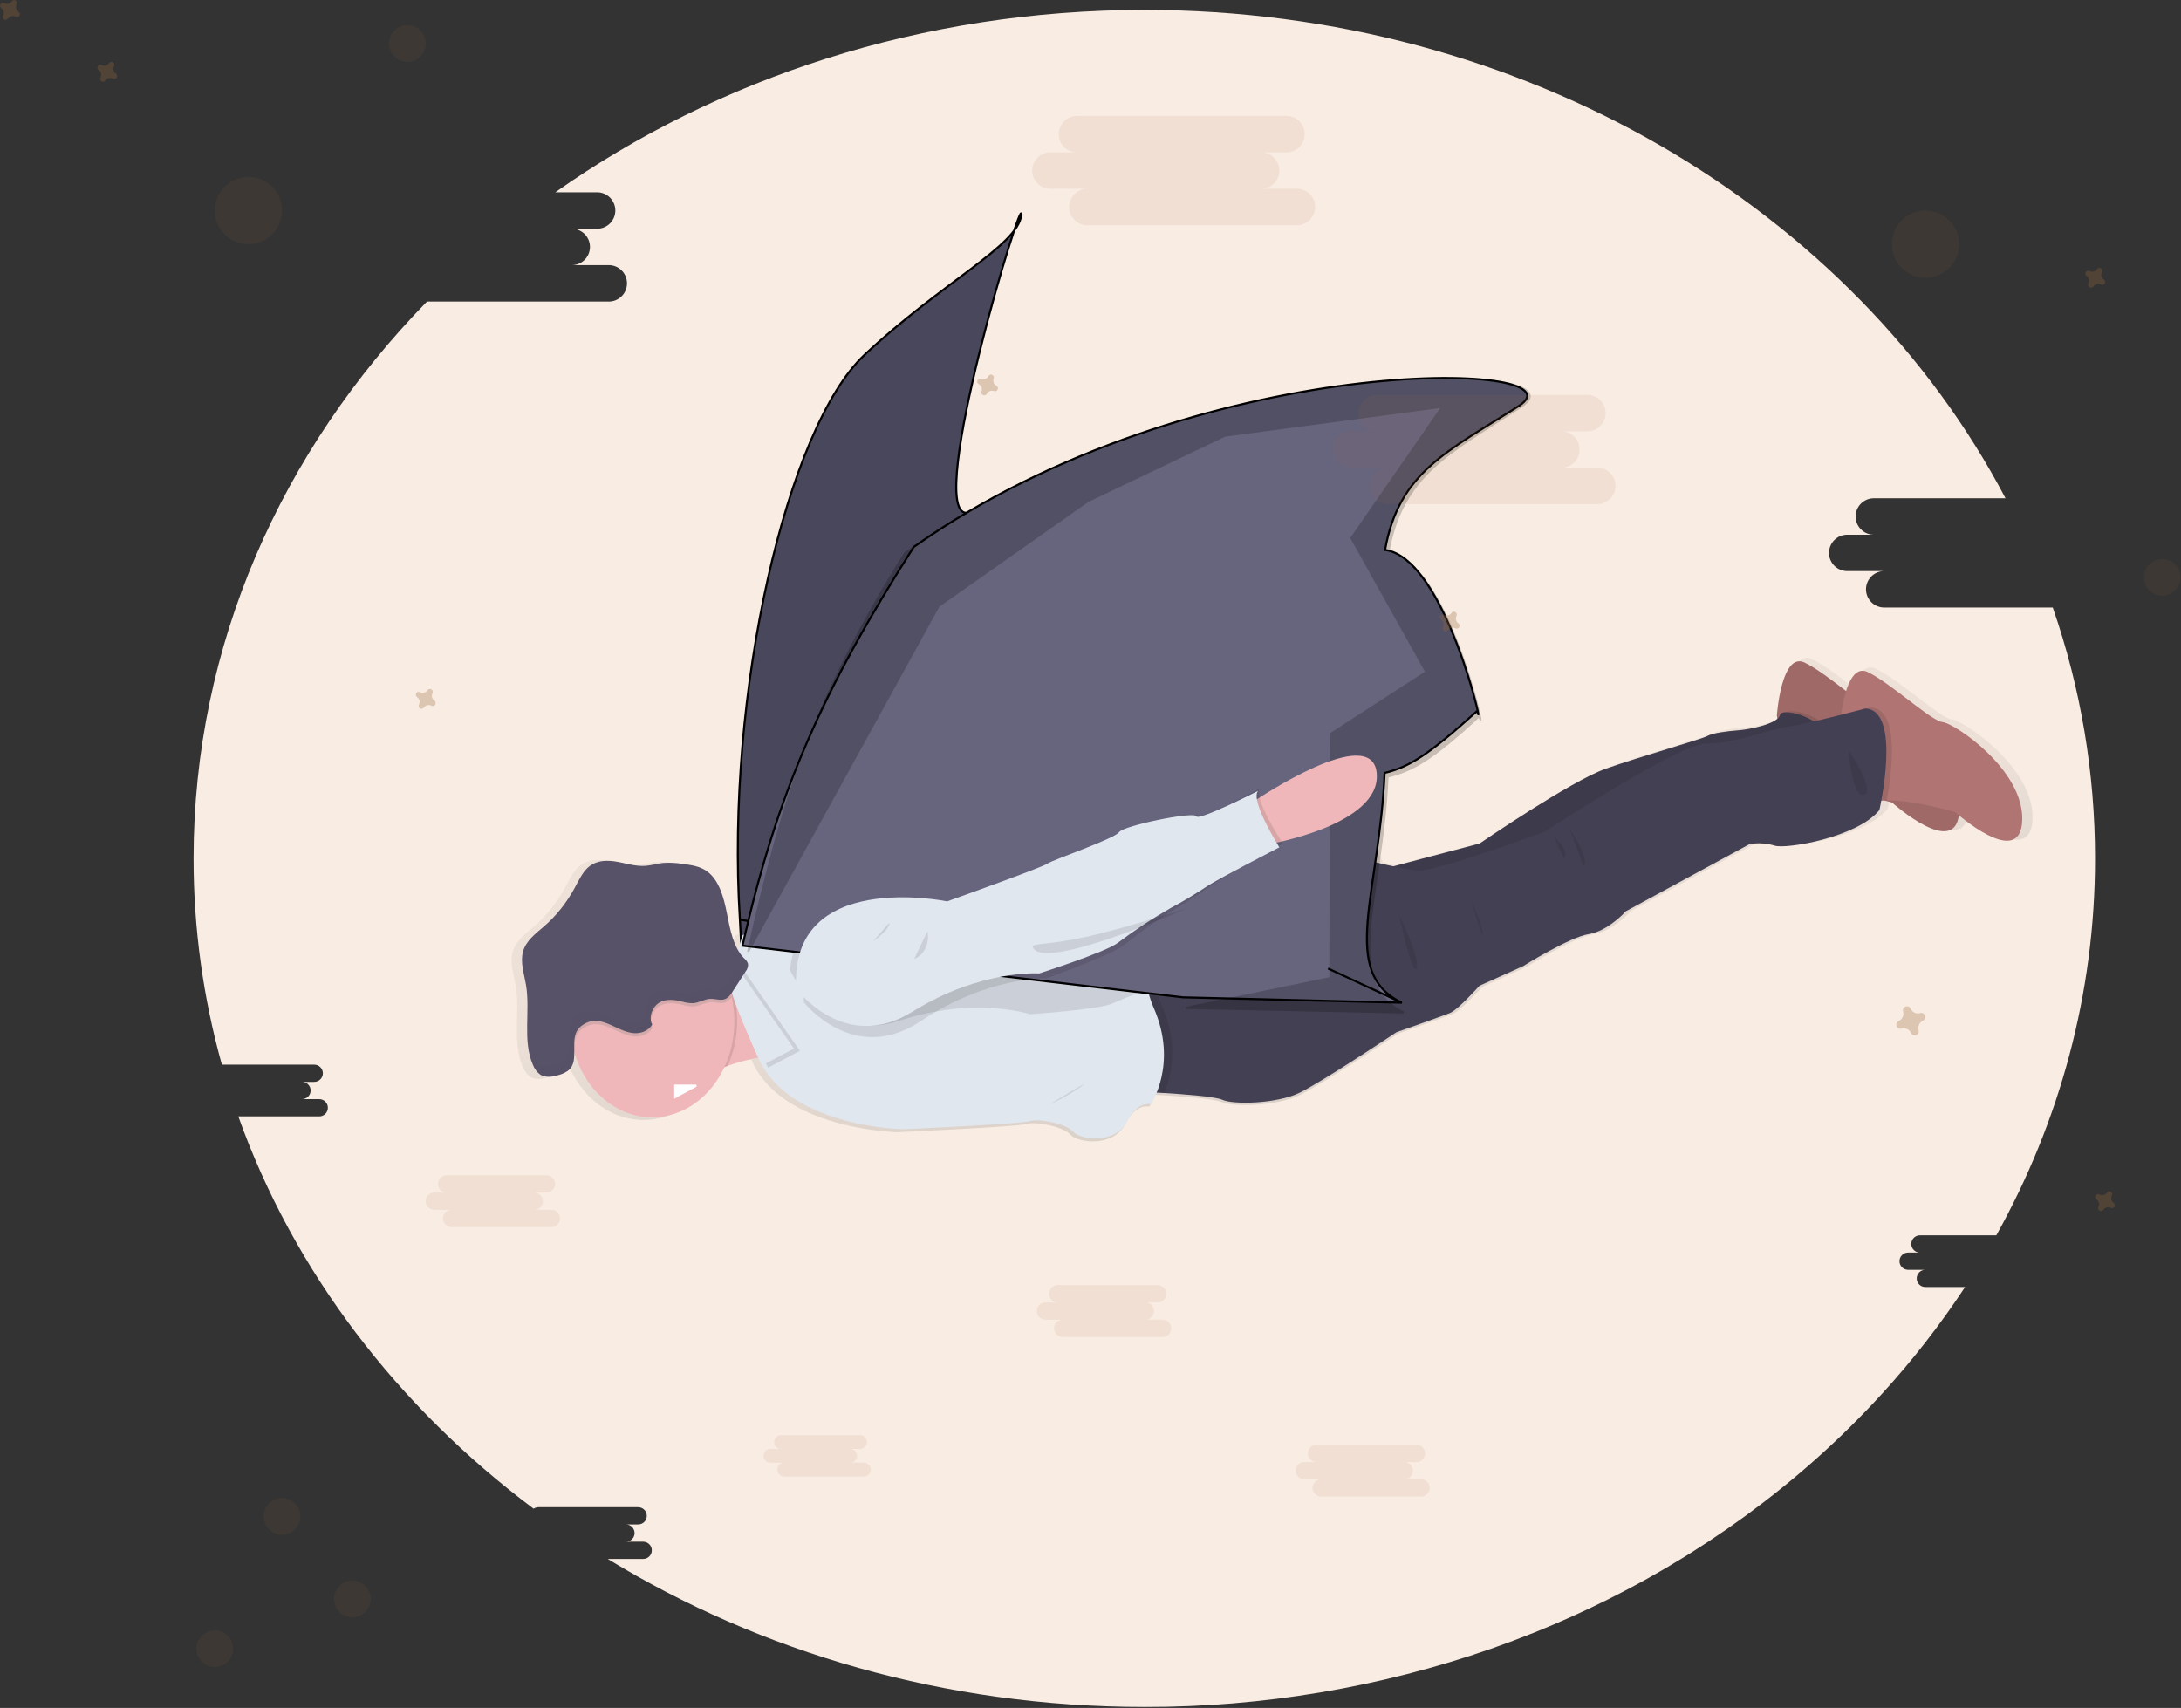 <svg width="1070" height="838" viewBox="0 0 1070 838" fill="none" xmlns="http://www.w3.org/2000/svg">
<rect x="0" y="0" width="1070" height="838" fill="#333333" stroke="none"/>
<g clip-path="url(#clip0)">
<path d="M158.4 526.59C158.397 527.711 157.951 528.786 157.158 529.578C156.365 530.371 155.291 530.817 154.17 530.82H148.17C149.292 530.82 150.368 531.266 151.161 532.059C151.954 532.852 152.4 533.928 152.4 535.05C152.4 536.172 151.954 537.248 151.161 538.041C150.368 538.834 149.292 539.28 148.17 539.28H156.62C157.742 539.28 158.818 539.726 159.611 540.519C160.404 541.312 160.85 542.388 160.85 543.51C160.85 544.632 160.404 545.708 159.611 546.501C158.818 547.294 157.742 547.74 156.62 547.74H116.91C144.04 623.74 194.91 690.18 261.79 740.25C262.488 739.771 263.314 739.513 264.16 739.51H313.09C314.212 739.51 315.288 739.956 316.081 740.749C316.874 741.542 317.32 742.618 317.32 743.74C317.32 744.862 316.874 745.938 316.081 746.731C315.288 747.524 314.212 747.97 313.09 747.97H307.09C308.212 747.97 309.288 748.416 310.081 749.209C310.874 750.002 311.32 751.078 311.32 752.2C311.32 753.322 310.874 754.398 310.081 755.191C309.288 755.984 308.212 756.43 307.09 756.43H315.55C316.672 756.43 317.748 756.876 318.541 757.669C319.334 758.462 319.78 759.538 319.78 760.66C319.78 761.782 319.334 762.858 318.541 763.651C317.748 764.444 316.672 764.89 315.55 764.89H298.16C373.09 810.69 463.76 837.5 561.44 837.5C619.348 837.614 676.861 827.962 731.56 808.95C738.827 806.397 746.01 803.697 753.11 800.85C765.47 795.857 777.54 790.413 789.32 784.52C794.4 781.98 799.423 779.353 804.39 776.64L804.62 776.52L805.74 775.9L808.65 774.29C814.523 771.01 820.307 767.617 826 764.11L829.5 761.94C832.46 760.08 835.39 758.19 838.29 756.27C844.077 752.463 849.763 748.53 855.35 744.47L857.35 742.99L858.96 741.8C866.48 736.24 873.793 730.477 880.9 724.51L881.2 724.26C884.68 721.333 888.11 718.357 891.49 715.33L891.79 715.06C902.814 705.199 913.33 694.786 923.3 683.86C938.247 667.503 951.877 649.988 964.06 631.48H944.56C943.438 631.48 942.362 631.034 941.569 630.241C940.776 629.448 940.33 628.372 940.33 627.25C940.33 626.128 940.776 625.052 941.569 624.259C942.362 623.466 943.438 623.02 944.56 623.02H936.11C934.988 623.02 933.912 622.574 933.119 621.781C932.326 620.988 931.88 619.912 931.88 618.79C931.88 617.668 932.326 616.592 933.119 615.799C933.912 615.006 934.988 614.56 936.11 614.56H942.11C941.538 614.588 940.966 614.499 940.429 614.3C939.892 614.1 939.402 613.793 938.987 613.398C938.572 613.003 938.242 612.528 938.016 612.001C937.791 611.475 937.674 610.908 937.674 610.335C937.674 609.762 937.791 609.196 938.016 608.669C938.242 608.143 938.572 607.667 938.987 607.272C939.402 606.877 939.892 606.57 940.429 606.371C940.966 606.171 941.538 606.082 942.11 606.11H979.4C1010.4 550.39 1027.83 487.61 1027.83 421.18C1027.84 379.276 1020.83 337.666 1007.09 298.08H924.1C921.782 298.003 919.585 297.027 917.973 295.36C916.36 293.693 915.459 291.464 915.459 289.145C915.459 286.826 916.36 284.597 917.973 282.93C919.585 281.263 921.782 280.288 924.1 280.21H906.24C903.872 280.21 901.6 279.269 899.926 277.595C898.251 275.92 897.31 273.649 897.31 271.28C897.31 268.912 898.251 266.64 899.926 264.966C901.6 263.291 903.872 262.35 906.24 262.35H919C916.682 262.273 914.485 261.297 912.873 259.63C911.26 257.963 910.359 255.734 910.359 253.415C910.359 251.096 911.26 248.867 912.873 247.2C914.485 245.533 916.682 244.558 919 244.48H983.91C909.46 102.91 748.28 4.87 561.44 4.87C452.3 4.87 351.93 38.32 272.44 94.35H293.24C295.558 94.428 297.755 95.403 299.367 97.07C300.98 98.737 301.881 100.966 301.881 103.285C301.881 105.604 300.98 107.833 299.367 109.5C297.755 111.167 295.558 112.143 293.24 112.22H280.51C282.878 112.22 285.15 113.161 286.824 114.836C288.499 116.51 289.44 118.782 289.44 121.15C289.44 123.518 288.499 125.79 286.824 127.465C285.15 129.139 282.878 130.08 280.51 130.08H298.37C299.568 130.04 300.763 130.241 301.882 130.672C303.001 131.103 304.022 131.755 304.884 132.589C305.746 133.422 306.431 134.421 306.9 135.525C307.368 136.629 307.609 137.816 307.609 139.015C307.609 140.214 307.368 141.401 306.9 142.505C306.431 143.609 305.746 144.608 304.884 145.441C304.022 146.275 303.001 146.927 301.882 147.358C300.763 147.789 299.568 147.99 298.37 147.95H209.49C138.16 221.07 94.96 316.62 94.96 421.18C94.953 455.383 99.626 489.425 108.85 522.36H154.17C155.29 522.365 156.363 522.813 157.155 523.605C157.947 524.397 158.395 525.47 158.4 526.59V526.59Z" fill="#F9ECE2"/>
<path d="M957.597 352.999C951.862 352.422 931.878 333.65 920.297 328.12C914.961 325.571 911.619 330.957 909.556 337.498C902.459 332.095 894.674 326.116 888.925 323.391C888.18 322.985 887.371 322.766 886.549 322.747C885.727 322.727 884.911 322.909 884.153 323.278C876.698 327.046 875.103 349.761 875.103 349.761L875.364 351.188C871.706 354.538 860.73 356.638 855.971 357.007C850.374 357.424 842.974 358.386 840.361 359.893C837.748 361.4 807.352 369.928 789.872 376.148C772.391 382.368 727.238 413.355 727.238 413.355L684.436 424.577L678.426 423.23C676.514 415.215 667.767 415.295 657.521 418.533C640.879 414.975 624.278 412.201 618.914 415.039C634.25 405.933 653.106 391.489 652.886 375.555C652.583 353.817 615.668 384.308 601.695 396.635L600.498 397.693L600.182 396.315C600.182 396.315 589.99 400.948 568.26 400.338C546.529 399.729 536.86 411.64 534.907 412.826C532.954 414.013 513.066 421.82 511.526 422.124C510.329 422.349 476.028 425.972 458.712 427.783C434.767 425.266 400.191 429.659 398.293 433.827C396.12 438.636 369.795 456.142 369.795 456.142L360.773 458.899C360.773 458.899 359.7 462.105 358.462 466.209C357.582 464.647 356.836 462.988 356.234 461.256C354.871 457.002 353.804 452.627 353.043 448.174V448.174C352.933 447.581 352.809 446.988 352.686 446.395C352.686 446.251 352.617 446.106 352.589 445.962L352.259 444.471L352.177 444.103C351.729 442.182 351.187 440.292 350.554 438.444V438.444C349.927 436.589 349.144 434.812 348.216 433.138V433.138C346.903 430.689 345.124 428.626 343.017 427.11C339.565 424.657 335.397 424.08 331.381 423.551C327.998 422.981 324.575 422.809 321.162 423.038C318.233 423.359 315.358 424.289 312.429 424.497C307.711 424.818 303.076 423.263 298.4 422.429C293.724 421.595 288.635 421.611 284.647 424.657C281.291 427.254 279.351 431.631 277.192 435.59C273.141 443.027 267.935 449.518 261.843 454.731C257.717 458.21 253.027 461.56 251.528 467.171C250.029 472.782 252.105 478.216 253.027 483.747C255.062 495.93 251.775 509.3 255.434 520.618C255.516 520.874 255.599 521.115 255.695 521.371C255.901 521.98 256.122 522.606 256.383 523.199C256.614 523.749 256.871 524.284 257.153 524.802C257.424 525.314 257.728 525.801 258.061 526.261C258.384 526.721 258.749 527.14 259.147 527.511C259.54 527.893 259.969 528.222 260.426 528.489C262.112 529.331 263.971 529.582 265.777 529.21L266.767 529.05L267.675 528.858C268.743 528.636 269.799 528.341 270.838 527.976C271.872 527.621 272.862 527.109 273.781 526.453C274.613 525.847 275.319 525.034 275.85 524.072C276.38 523.111 276.721 522.024 276.848 520.89C276.983 519.888 277.047 518.875 277.041 517.86V517.155L277.247 517.892C279.904 526.563 284.658 534.151 290.936 539.74C297.214 545.328 304.746 548.678 312.622 549.383C320.498 550.088 328.381 548.12 335.317 543.715C342.254 539.31 347.947 532.657 351.709 524.561L353.263 523.952C358.256 522.09 363.371 520.707 368.557 519.816V519.816C369.122 521.153 369.756 522.448 370.455 523.696C387.386 554.459 440.296 555.517 440.296 555.517C440.296 555.517 498.763 552.872 503.288 551.493C507.813 550.114 521.305 552.519 525.197 556.735C529.089 560.951 546.24 562.699 551.81 551.798C557.381 540.897 563.776 542.997 563.776 542.997C564.93 541.172 565.917 539.211 566.719 537.145L570.447 537.354C580.28 537.963 596.069 539.149 599.48 540.752C604.514 543.109 626.135 542.933 637.825 537.194C649.516 531.454 685.963 507.12 685.963 507.12C685.963 507.12 708.629 499.104 712.659 497.501C716.689 495.898 727.238 484.164 727.238 484.164L748.968 474.353C748.968 474.353 771.923 459.925 781.606 458.418C791.288 456.911 800.063 447.036 800.063 447.036L861.611 413.628C865.737 412.925 869.943 413.17 873.989 414.349C879.49 416.353 915.318 410.229 926.17 396.716C926.17 396.716 926.569 394.968 927.105 392.115C927.6 392.115 928.109 392.002 928.646 391.986C930.956 392.58 932.373 392.98 932.373 392.98C936.945 396.97 941.815 400.474 946.924 403.448C954.227 407.536 962.053 409.781 964.804 402.775C965.215 401.693 965.493 400.549 965.629 399.377C972.698 405.228 996.492 423.263 997.166 401.781C997.991 376.549 963.318 353.577 957.597 352.999Z" fill="url(#paint0_linear)"/>
<path d="M383.521 518.052C383.521 518.052 372.408 517.235 356.922 523.006C351.788 524.891 346.797 527.266 341.999 530.108C319.223 543.477 338.134 471.339 338.134 471.339C338.134 471.339 344.475 471.339 352.094 470.585C361.199 469.736 372.119 467.972 376.163 464.285C383.59 457.44 383.521 518.052 383.521 518.052Z" fill="#EFB7B9"/>
<path d="M652.487 376.645C652.762 396.812 622.064 414.558 607.485 421.852C602.946 424.112 599.948 425.363 599.948 425.363L596.771 402.15C596.771 402.15 598.765 400.274 601.984 397.437C615.833 385.27 652.184 355.196 652.487 376.645Z" fill="#EFB7B9"/>
<path opacity="0.1" d="M607.485 421.851C602.946 424.112 599.948 425.362 599.948 425.362L596.771 402.15C596.771 402.15 598.765 400.274 601.984 397.437L607.485 421.851Z" fill="black"/>
<path d="M451.216 429.178C451.216 429.178 511.402 422.878 512.984 422.573C514.566 422.268 534.178 414.558 536.104 413.419C538.029 412.281 547.56 400.483 569.002 401.092C590.444 401.701 600.498 397.132 600.498 397.132L607.581 428.552L464.626 447.453L451.216 429.178Z" fill="#E1E7EF"/>
<path opacity="0.05" d="M451.216 429.178C451.216 429.178 511.402 422.878 512.984 422.573C514.566 422.268 534.178 414.558 536.104 413.419C538.029 412.281 547.56 400.483 569.002 401.092C590.444 401.701 600.498 397.132 600.498 397.132L607.581 428.552L464.626 447.453L451.216 429.178Z" fill="black"/>
<path d="M871.719 351.107C871.719 351.107 873.92 319.639 885.335 325.089C896.751 330.54 916.474 349.136 922.126 349.649C927.779 350.162 962.012 372.877 961.2 397.741C960.389 422.605 928.192 393.717 928.192 393.717C928.192 393.717 898.236 385.141 888.554 389.004C878.871 392.868 871.719 351.107 871.719 351.107Z" fill="#B07473"/>
<path opacity="0.1" d="M961.2 397.789C960.416 422.653 928.192 393.766 928.192 393.766C928.192 393.766 898.25 385.189 888.554 389.053C885.803 390.175 883.052 387.449 880.852 382.945C876.519 374.416 873.384 359.636 872.242 353.705C871.926 352.102 871.774 351.156 871.774 351.156C871.774 351.156 873.975 319.687 885.39 325.154C896.806 330.62 916.515 349.12 922.168 349.697C927.82 350.274 961.971 372.926 961.2 397.789Z" fill="black"/>
<path opacity="0.1" d="M899.433 369.736C898.456 372.653 891.538 377.286 880.797 382.945C876.464 374.417 873.329 359.636 872.187 353.705C874.209 352.695 875.639 351.525 875.873 350.21C876.671 345.818 905.031 353 899.433 369.736Z" fill="black"/>
<path d="M660.051 431.262L725.862 413.884C725.862 413.884 770.424 383.314 787.754 377.19C805.083 371.066 834.97 362.65 837.555 361.159C840.141 359.668 847.431 358.706 852.946 358.306C858.461 357.905 872.476 355.099 873.274 350.723C874.071 346.347 902.431 353.496 896.834 370.232C891.236 386.969 691.231 459.797 691.231 459.797L660.051 431.262Z" fill="#444053"/>
<path opacity="0.1" d="M660.051 431.262L725.862 413.884C725.862 413.884 770.424 383.314 787.754 377.19C805.083 371.066 834.97 362.65 837.555 361.159C840.141 359.668 847.431 358.706 852.946 358.306C858.461 357.905 872.476 355.099 873.274 350.723C874.071 346.347 902.431 353.496 896.834 370.232C891.236 386.969 691.231 459.797 691.231 459.797L660.051 431.262Z" fill="black"/>
<path d="M992.118 402.406C991.335 427.286 959.11 398.383 959.11 398.383C959.11 398.383 938.163 392.387 925.647 392.676C923.557 392.641 921.475 392.976 919.472 393.67C909.844 397.533 902.679 355.773 902.679 355.773C902.679 355.773 902.816 353.753 903.215 350.835C904.384 342.179 907.768 325.683 916.309 329.755C927.724 335.221 947.433 353.801 953.086 354.298C958.738 354.795 992.889 377.591 992.118 402.406Z" fill="#B07473"/>
<path opacity="0.1" d="M925.606 392.788C923.516 392.753 921.434 393.088 919.431 393.782C909.803 397.645 902.637 355.885 902.637 355.885C902.637 355.885 902.775 353.865 903.174 350.947C911.206 348.944 917.931 347.148 917.931 347.148C932.675 347.902 927.834 380.845 925.606 392.788Z" fill="black"/>
<path d="M922.03 397.453C911.316 410.807 875.942 416.834 870.55 414.878C866.573 413.711 862.438 413.46 858.378 414.141L797.67 447.084C797.67 447.084 789.005 456.799 779.46 458.306C769.915 459.813 747.263 474.016 747.263 474.016L725.835 483.635C725.835 483.635 715.368 495.385 711.407 496.988C707.446 498.591 685.069 506.462 685.069 506.462C685.069 506.462 649.131 530.509 637.592 536.135C626.052 541.762 604.748 541.955 599.769 539.63C596.413 538.027 580.83 536.889 571.148 536.28C566.554 536.007 563.281 535.863 563.281 535.863L551.948 435.975C551.948 435.975 561.314 433.554 573.142 430.3C590.32 425.587 612.698 419.078 618.9 415.68C629.394 409.925 685.33 426.901 695.591 427.142C705.851 427.382 758.183 407.905 758.183 407.905C758.183 407.905 823.568 364.91 836.799 364.894C850.03 364.878 867.208 358.161 877.881 356.446C888.554 354.731 915.208 347.613 915.208 347.613C933.212 348.575 922.03 397.453 922.03 397.453Z" fill="#444053"/>
<path opacity="0.1" d="M361.13 493.526C362.525 503.624 361.047 513.978 356.922 523.006C351.788 524.891 346.797 527.267 341.999 530.108C319.223 543.478 338.134 471.339 338.134 471.339C338.134 471.339 344.475 471.339 352.094 470.585C356.853 477.122 359.979 485.058 361.13 493.526V493.526Z" fill="black"/>
<path d="M359.769 493.782C361.353 505.353 359.173 517.196 353.657 526.991C348.141 536.787 339.686 543.829 329.948 546.737C320.21 549.646 309.891 548.212 301.013 542.716C292.134 537.221 285.337 528.059 281.951 517.027V517.027C281.703 516.225 281.483 515.424 281.263 514.606C280.754 512.641 280.359 510.638 280.08 508.611C278.466 496.702 280.838 484.525 286.705 474.595C292.572 464.665 301.486 457.741 311.607 455.251C321.729 452.762 332.283 454.898 341.092 461.218C349.901 467.538 356.292 477.56 358.944 489.213C359.291 490.717 359.566 492.243 359.769 493.782V493.782Z" fill="#EFB7B9"/>
<path d="M424.113 174.127C455.855 144.358 487.158 126.876 497.497 113.22C499.892 106.1 501.312 102.86 501.001 105.624C500.726 108.053 499.508 110.564 497.497 113.22C486.969 144.531 457.615 250.878 474 251.668L457.795 378.516L364.584 482.274L362.992 451.204C355.959 339.316 386.198 209.687 424.113 174.127Z" fill="#49475B"/>
<path d="M368.433 452.148L362.992 451.204M362.992 451.204C355.959 339.316 386.198 209.687 424.113 174.127C462.029 138.568 499.318 120.54 501.001 105.624C502.683 90.707 453.89 250.699 474 251.668L457.795 378.516L364.584 482.274L362.992 451.204Z" stroke="black"/>
<path opacity="0.1" d="M570.061 493.686C578.63 513.147 574.366 528.761 571.148 536.216C566.554 535.943 563.281 535.799 563.281 535.799L551.948 435.911C551.948 435.911 561.314 433.49 573.142 430.236L574.366 430.124C574.366 430.124 557.944 466.177 570.061 493.686Z" fill="black"/>
<path d="M565.99 494.439C578.107 521.964 564.615 541.778 564.615 541.778C564.615 541.778 558.302 539.71 552.814 550.467C547.327 561.224 530.369 559.508 526.559 555.276C522.749 551.044 509.408 548.72 504.952 550.098C500.496 551.477 442.827 554.058 442.827 554.058C442.827 554.058 390.646 553.032 373.935 522.685C373.248 521.458 372.623 520.184 372.065 518.87C372.065 518.87 358.875 490.111 358.462 483.698C358.283 481.198 359.15 476.869 360.25 472.477C361.997 465.664 364.376 458.755 364.376 458.755L373.275 456.029C373.275 456.029 399.242 438.764 401.373 434.035C403.505 429.306 447.861 424.32 470.403 429.594C492.945 434.869 535.554 434.195 535.554 434.195L570.378 430.781C570.378 430.781 553.942 466.93 565.99 494.439Z" fill="#E1E7EF"/>
<path opacity="0.1" d="M514.896 541.875C520.127 539.515 525.186 536.668 530.025 533.362C538.043 527.767 514.896 541.875 514.896 541.875Z" fill="black"/>
<path opacity="0.1" d="M387.523 475.924C387.523 475.924 404.66 513.051 441.3 500.836C477.94 488.62 505.378 497.629 505.378 497.629C505.378 497.629 539.652 495.337 545.965 492.275C555.433 488.106 565.105 484.595 574.93 481.759C580.335 480.476 587.872 477.944 593.841 475.779C599.81 473.615 631.705 465.792 631.705 465.792C631.705 465.792 621.624 439.534 626.506 436.183C626.506 436.183 595.024 443.654 594.667 440.993C594.309 438.331 559.031 436.712 556.156 439.39C553.282 442.067 521.772 444.712 519.022 445.914C516.271 447.116 467.583 452.102 467.583 452.102C467.583 452.102 394.538 417.491 387.523 475.924Z" fill="black"/>
<path d="M448.248 268.4C404.146 337.616 381.451 387.94 364.266 463.993L580.39 489.335L687.722 491.96C656.821 477.077 676.689 438.939 679.3 379.233C691.54 376.344 701.336 369.956 724.696 348.854C728.974 363.883 709.537 273.862 679.516 269.829C686.249 231.683 710.074 221.533 745.075 199.231C780.076 176.928 586.695 170.607 448.248 268.4Z" fill="#67647E"/>
<path d="M687.722 491.96C656.821 477.077 676.689 438.939 679.3 379.234C691.54 376.344 701.336 369.956 724.696 348.854C728.974 363.883 709.537 273.862 679.516 269.829C686.249 231.683 710.074 221.533 745.075 199.231C780.076 176.928 586.695 170.607 448.248 268.4C404.146 337.616 381.451 387.94 364.266 463.993L580.39 489.335L687.722 491.96ZM687.722 491.96L651.547 475.184" stroke="black"/>
<g opacity="0.2">
<path d="M367.017 466.93C384.325 389.662 399.982 341.744 444.037 271.311C581.992 171.498 781.319 176.613 746.45 199.389C711.581 222.166 687.86 232.562 681.055 271.311C710.895 275.287 729.963 366.59 725.752 351.351C702.462 372.863 692.921 378.092 680.742 381.073C677.972 441.69 657.887 481.776 688.572 496.762L581.849 494.519L652.648 479.875L652.989 360.029L699.744 329.74L663.005 263.981L707.637 199.543L600.921 213.781L533.815 245.778L460.5 297.326L367.017 466.93Z" fill="black"/>
<path d="M688.572 496.762C657.887 481.776 677.973 441.69 680.742 381.073C692.921 378.092 702.462 372.863 725.752 351.351C729.963 366.59 710.895 275.287 681.055 271.311C687.86 232.562 711.58 222.166 746.45 199.389C781.319 176.613 581.992 171.498 444.037 271.311C399.982 341.744 384.325 389.662 367.017 466.93L460.5 297.326L533.815 245.778L600.921 213.781L707.637 199.543L663.005 263.981L699.744 329.74L652.989 360.029L652.648 479.875M688.572 496.762L652.648 479.875M688.572 496.762L581.849 494.519L652.648 479.875" stroke="black"/>
</g>
<path d="M341.573 532.657H331.258V538.268L341.573 532.657Z" fill="white" stroke="white"/>
<path d="M615.957 392.645C615.957 392.645 673.323 353.898 675.428 379.483C677.532 405.068 621.459 414.398 621.459 414.398L615.957 392.645Z" fill="#EFB7B9"/>
<path opacity="0.1" d="M394.419 491.778C394.419 491.778 418.725 523.041 451.745 500.989C484.766 478.938 513.323 480.025 513.323 480.025C513.323 480.025 546.134 468.252 551.623 463.525C559.966 456.836 568.642 450.731 577.606 445.242C582.579 442.495 589.391 437.932 594.744 434.168C600.096 430.404 629.463 413.924 629.463 413.924C629.463 413.924 614.277 391.238 618.331 386.625C618.331 386.625 589.306 402.644 588.4 400.163C587.494 397.683 552.919 405.932 550.677 409.333C548.434 412.733 518.38 424.078 515.955 426.011C513.531 427.945 467.313 446.32 467.313 446.32C467.313 446.32 389.264 433.081 394.419 491.778Z" fill="black"/>
<path d="M390.641 485.072C390.641 485.072 414.064 517.207 447.695 496.347C481.325 475.487 509.799 477.613 509.799 477.613C509.799 477.613 542.907 467.03 548.519 462.502C557.034 456.113 565.867 450.318 574.972 445.149C580.018 442.599 586.946 438.268 592.395 434.699C597.845 431.13 627.638 415.732 627.638 415.732C627.638 415.732 613.059 392.494 617.236 388.045C617.236 388.045 587.8 403.009 586.96 400.497C586.12 397.985 551.343 404.984 549.011 408.302C546.68 411.62 516.406 421.858 513.867 423.736C511.328 425.614 464.676 442.256 464.676 442.256C464.676 442.256 387.046 426.218 390.641 485.072Z" fill="#E1E7EF"/>
<path opacity="0.1" d="M506.643 464.51C506.107 462.794 515.349 463.612 533.587 459.508C551.824 455.404 582.522 445.593 582.522 445.593C582.522 445.593 510.742 477.463 506.643 464.51Z" fill="black"/>
<path opacity="0.1" d="M436.321 452.711C436.321 452.711 437.188 455.596 428.289 461.848Z" fill="black"/>
<path opacity="0.1" d="M454.999 456.911C455.579 459.713 455.233 462.667 454.03 465.186C452.828 467.704 450.856 469.603 448.507 470.505" fill="black"/>
<path opacity="0.1" d="M392.461 515.584L376.809 523.84C376.121 522.61 375.501 521.33 374.953 520.008C374.953 520.008 361.749 491.265 361.337 484.837C361.158 482.336 362.024 478.008 363.138 473.615L392.461 515.584Z" fill="black"/>
<path d="M389.532 514.51L373.88 522.75C373.193 521.522 372.568 520.248 372.009 518.934C372.009 518.934 358.82 490.175 358.407 483.763C358.228 481.262 359.095 476.934 360.195 472.541L389.532 514.51Z" fill="#E1E7EF"/>
<path d="M358.944 489.197C358.295 490.185 357.469 490.995 356.523 491.57C354.088 492.868 351.255 491.57 348.587 491.714C345.919 491.858 343.223 493.558 340.459 493.814C338.509 493.848 336.566 493.567 334.682 492.981C331.037 492.099 327.076 491.602 323.679 493.526C320.282 495.449 318.178 500.643 320.158 504.314C317.999 507.857 313.804 508.995 310.104 508.402C301.44 506.976 294.178 498.287 285.348 505.02C281.511 507.986 281.758 512.57 281.841 517.011C281.593 516.209 281.373 515.408 281.153 514.59C280.644 512.625 280.249 510.622 279.97 508.595C278.356 496.686 280.728 484.509 286.595 474.579C292.462 464.649 301.376 457.725 311.497 455.235C321.618 452.746 332.173 454.882 340.982 461.202C349.791 467.522 356.181 477.544 358.834 489.197H358.944Z" fill="url(#paint1_linear)"/>
<path d="M278.526 525.443C276.666 526.673 274.621 527.478 272.502 527.815C270.147 528.596 267.637 528.467 265.35 527.447C263.583 526.27 262.189 524.459 261.375 522.285C256.287 510.518 260.22 496.219 258.061 483.282C257.153 477.831 255.159 472.22 256.575 466.93C257.992 461.64 262.737 458.097 266.739 454.667C272.74 449.516 277.87 443.113 281.868 435.782C284 431.871 285.912 427.559 289.213 425.01C293.091 421.996 298.125 421.996 302.733 422.813C307.34 423.631 311.906 425.154 316.569 424.833C319.457 424.641 322.29 423.727 325.178 423.407C328.545 423.169 331.924 423.341 335.26 423.92C339.221 424.433 343.319 425.01 346.73 427.414C352.741 431.646 355.079 440.239 356.647 448.254C358.215 456.27 359.796 464.894 365.105 470.233C365.978 470.888 366.644 471.855 367.003 472.99C367.031 473.658 366.938 474.325 366.732 474.948C366.526 475.572 366.211 476.139 365.807 476.613L359.535 486.328C358.72 487.829 357.601 489.074 356.275 489.95C353.855 491.265 351.008 489.951 348.34 490.079C345.671 490.207 342.989 491.954 340.211 492.195C338.262 492.237 336.317 491.956 334.435 491.361C330.79 490.48 326.829 489.983 323.501 491.906C320.172 493.83 317.999 499.024 319.98 502.695C317.807 506.238 313.612 507.392 309.926 506.783C301.247 505.372 293.985 496.667 285.169 503.4C278.017 508.979 285.32 520.425 278.526 525.443Z" fill="#585268"/>
<g opacity="0.1">
<path opacity="0.1" d="M354.515 443.429C355.725 449.537 356.936 456.062 359.824 461.176C358.486 457.005 357.437 452.717 356.688 448.351C355.839 443.093 354.22 438.044 351.902 433.426C353.009 436.671 353.883 440.017 354.515 443.429V443.429Z" fill="black"/>
<path opacity="0.1" d="M365.133 470.265L364.706 469.8C364.443 470.52 364.096 471.194 363.675 471.804L357.403 481.519C356.585 483.017 355.466 484.26 354.143 485.142C351.723 486.456 348.876 485.142 346.208 485.27C343.539 485.398 340.857 487.145 338.079 487.386C336.13 487.428 334.185 487.147 332.303 486.552C328.658 485.671 324.697 485.174 321.3 487.097C317.903 489.021 315.798 494.215 317.779 497.886C315.606 501.429 311.425 502.583 307.725 501.974C299.06 500.563 291.798 491.858 282.968 498.591C275.748 504.138 283.051 515.584 276.243 520.602C274.388 521.834 272.348 522.64 270.233 522.974C267.84 523.503 265.254 523.872 263.081 522.606C261.977 521.925 261.033 520.94 260.33 519.736C260.603 520.607 260.92 521.458 261.279 522.285C262.092 524.46 263.486 526.27 265.254 527.447C267.541 528.467 270.05 528.597 272.406 527.816C274.525 527.479 276.57 526.673 278.43 525.443C285.224 520.425 277.921 508.979 285.155 503.433C293.916 496.7 301.178 505.404 309.912 506.815C313.598 507.424 317.793 506.27 319.966 502.727C317.985 499.056 320.144 493.862 323.487 491.939C326.829 490.015 330.776 490.512 334.421 491.394C336.303 491.988 338.248 492.269 340.197 492.227C342.948 491.987 345.547 490.255 348.326 490.111C351.104 489.967 353.827 491.297 356.261 489.983C357.587 489.106 358.707 487.861 359.521 486.36L365.793 476.645C366.197 476.171 366.513 475.605 366.719 474.981C366.925 474.357 367.017 473.69 366.989 473.022C366.641 471.894 365.99 470.928 365.133 470.265V470.265Z" fill="black"/>
</g>
<path opacity="0.1" d="M686.513 449.056C686.513 449.056 697.255 471.499 694.972 475.218C692.689 478.938 686.513 449.056 686.513 449.056Z" fill="black"/>
<path opacity="0.1" d="M721.833 442.483C721.833 442.483 728.599 456.286 727.224 459.027Z" fill="black"/>
<path opacity="0.1" d="M762.378 410.566C762.378 410.566 770.204 416.978 767.302 421.147Z" fill="black"/>
<path opacity="0.1" d="M770.259 407.055C770.259 407.055 780.203 421.226 776.902 425.09Z" fill="black"/>
<path opacity="0.1" d="M906.997 368.212C906.997 368.212 908.51 391.922 914.493 389.902C920.476 387.882 906.997 368.212 906.997 368.212Z" fill="black"/>
<path opacity="0.1" d="M515.33 74.75H528.09C525.772 74.672 523.575 73.697 521.963 72.03C520.35 70.363 519.449 68.134 519.449 65.815C519.449 63.496 520.35 61.267 521.963 59.6C523.575 57.933 525.772 56.957 528.09 56.88H631.45C633.768 56.957 635.965 57.933 637.577 59.6C639.19 61.267 640.091 63.496 640.091 65.815C640.091 68.134 639.19 70.363 637.577 72.03C635.965 73.697 633.768 74.672 631.45 74.75H618.69C621.058 74.75 623.33 75.691 625.005 77.365C626.679 79.04 627.62 81.311 627.62 83.68C627.62 86.048 626.679 88.32 625.005 89.994C623.33 91.669 621.058 92.61 618.69 92.61H636.55C638.868 92.687 641.065 93.663 642.677 95.33C644.29 96.997 645.191 99.226 645.191 101.545C645.191 103.864 644.29 106.093 642.677 107.76C641.065 109.427 638.868 110.402 636.55 110.48H533.19C530.872 110.402 528.675 109.427 527.063 107.76C525.45 106.093 524.549 103.864 524.549 101.545C524.549 99.226 525.45 96.997 527.063 95.33C528.675 93.663 530.872 92.687 533.19 92.61H515.33C512.962 92.61 510.69 91.669 509.016 89.994C507.341 88.32 506.4 86.048 506.4 83.68C506.4 81.311 507.341 79.04 509.016 77.365C510.69 75.691 512.962 74.75 515.33 74.75V74.75Z" fill="#98673D"/>
<path opacity="0.1" d="M662.66 211.62H675.42C673.052 211.62 670.78 210.679 669.106 209.004C667.431 207.33 666.49 205.058 666.49 202.69C666.49 200.322 667.431 198.05 669.106 196.376C670.78 194.701 673.052 193.76 675.42 193.76H778.78C781.148 193.76 783.42 194.701 785.094 196.376C786.769 198.05 787.71 200.322 787.71 202.69C787.71 205.058 786.769 207.33 785.094 209.004C783.42 210.679 781.148 211.62 778.78 211.62H766.02C768.388 211.62 770.66 212.561 772.334 214.236C774.009 215.91 774.95 218.182 774.95 220.55C774.95 222.918 774.009 225.19 772.334 226.864C770.66 228.539 768.388 229.48 766.02 229.48H783.91C786.228 229.558 788.425 230.533 790.037 232.2C791.65 233.867 792.551 236.096 792.551 238.415C792.551 240.734 791.65 242.963 790.037 244.63C788.425 246.297 786.228 247.272 783.91 247.35H680.52C678.202 247.272 676.005 246.297 674.393 244.63C672.78 242.963 671.879 240.734 671.879 238.415C671.879 236.096 672.78 233.867 674.393 232.2C676.005 230.533 678.202 229.558 680.52 229.48H662.66C660.292 229.48 658.02 228.539 656.346 226.864C654.671 225.19 653.73 222.918 653.73 220.55C653.73 218.182 654.671 215.91 656.346 214.236C658.02 212.561 660.292 211.62 662.66 211.62V211.62Z" fill="#98673D"/>
<path opacity="0.1" d="M512.91 639.03H518.91C517.788 639.03 516.712 638.584 515.919 637.791C515.126 636.998 514.68 635.922 514.68 634.8C514.68 633.678 515.126 632.602 515.919 631.809C516.712 631.016 517.788 630.57 518.91 630.57H567.91C569.032 630.57 570.108 631.016 570.901 631.809C571.694 632.602 572.14 633.678 572.14 634.8C572.14 635.922 571.694 636.998 570.901 637.791C570.108 638.584 569.032 639.03 567.91 639.03H561.91C563.032 639.03 564.108 639.476 564.901 640.269C565.694 641.062 566.14 642.138 566.14 643.26C566.14 644.382 565.694 645.458 564.901 646.251C564.108 647.044 563.032 647.49 561.91 647.49H570.36C571.482 647.49 572.558 647.936 573.351 648.729C574.144 649.522 574.59 650.598 574.59 651.72C574.59 652.842 574.144 653.918 573.351 654.711C572.558 655.504 571.482 655.95 570.36 655.95H521.37C520.248 655.95 519.172 655.504 518.379 654.711C517.586 653.918 517.14 652.842 517.14 651.72C517.14 650.598 517.586 649.522 518.379 648.729C519.172 647.936 520.248 647.49 521.37 647.49H512.91C511.788 647.49 510.712 647.044 509.919 646.251C509.126 645.458 508.68 644.382 508.68 643.26C508.68 642.138 509.126 641.062 509.919 640.269C510.712 639.476 511.788 639.03 512.91 639.03Z" fill="#98673D"/>
<path opacity="0.1" d="M378.2 710.92H383.02C382.157 710.873 381.344 710.497 380.75 709.869C380.155 709.241 379.824 708.41 379.824 707.545C379.824 706.68 380.155 705.849 380.75 705.221C381.344 704.593 382.157 704.217 383.02 704.17H422.08C422.943 704.217 423.756 704.593 424.35 705.221C424.945 705.849 425.276 706.68 425.276 707.545C425.276 708.41 424.945 709.241 424.35 709.869C423.756 710.497 422.943 710.873 422.08 710.92H417.26C418.123 710.967 418.936 711.343 419.53 711.971C420.125 712.599 420.456 713.43 420.456 714.295C420.456 715.16 420.125 715.991 419.53 716.619C418.936 717.247 418.123 717.623 417.26 717.67H424.01C424.873 717.717 425.686 718.093 426.28 718.721C426.875 719.349 427.206 720.18 427.206 721.045C427.206 721.91 426.875 722.741 426.28 723.369C425.686 723.997 424.873 724.373 424.01 724.42H384.91C384.451 724.445 383.992 724.376 383.561 724.218C383.13 724.06 382.736 723.815 382.402 723.499C382.069 723.183 381.803 722.803 381.621 722.381C381.44 721.959 381.346 721.504 381.346 721.045C381.346 720.586 381.44 720.131 381.621 719.709C381.803 719.287 382.069 718.907 382.402 718.591C382.736 718.275 383.13 718.03 383.561 717.872C383.992 717.714 384.451 717.645 384.91 717.67H378.16C377.701 717.695 377.242 717.626 376.811 717.468C376.38 717.31 375.986 717.065 375.652 716.749C375.319 716.433 375.053 716.053 374.871 715.631C374.69 715.209 374.596 714.754 374.596 714.295C374.596 713.836 374.69 713.381 374.871 712.959C375.053 712.537 375.319 712.157 375.652 711.841C375.986 711.525 376.38 711.28 376.811 711.122C377.242 710.964 377.701 710.895 378.16 710.92H378.2Z" fill="#98673D"/>
<path opacity="0.1" d="M213.09 585.12H219.14C218.018 585.12 216.942 584.674 216.149 583.881C215.356 583.088 214.91 582.012 214.91 580.89C214.91 579.768 215.356 578.692 216.149 577.899C216.942 577.106 218.018 576.66 219.14 576.66H268.07C269.192 576.66 270.268 577.106 271.061 577.899C271.854 578.692 272.3 579.768 272.3 580.89C272.3 582.012 271.854 583.088 271.061 583.881C270.268 584.674 269.192 585.12 268.07 585.12H262.07C263.192 585.12 264.268 585.566 265.061 586.359C265.854 587.152 266.3 588.228 266.3 589.35C266.3 590.472 265.854 591.548 265.061 592.341C264.268 593.134 263.192 593.58 262.07 593.58H270.53C271.652 593.58 272.728 594.026 273.521 594.819C274.314 595.612 274.76 596.688 274.76 597.81C274.76 598.932 274.314 600.008 273.521 600.801C272.728 601.594 271.652 602.04 270.53 602.04H221.55C220.428 602.04 219.352 601.594 218.559 600.801C217.766 600.008 217.32 598.932 217.32 597.81C217.32 596.688 217.766 595.612 218.559 594.819C219.352 594.026 220.428 593.58 221.55 593.58H213.09C211.968 593.58 210.892 593.134 210.099 592.341C209.306 591.548 208.86 590.472 208.86 589.35C208.86 588.228 209.306 587.152 210.099 586.359C210.892 585.566 211.968 585.12 213.09 585.12Z" fill="#98673D"/>
<path opacity="0.1" d="M639.91 717.35H645.91C644.788 717.35 643.712 716.904 642.919 716.111C642.126 715.318 641.68 714.242 641.68 713.12C641.68 711.998 642.126 710.922 642.919 710.129C643.712 709.336 644.788 708.89 645.91 708.89H694.91C696.032 708.89 697.108 709.336 697.901 710.129C698.694 710.922 699.14 711.998 699.14 713.12C699.14 714.242 698.694 715.318 697.901 716.111C697.108 716.904 696.032 717.35 694.91 717.35H688.91C690.032 717.35 691.108 717.796 691.901 718.589C692.694 719.382 693.14 720.458 693.14 721.58C693.14 722.702 692.694 723.778 691.901 724.571C691.108 725.364 690.032 725.81 688.91 725.81H697.37C698.455 725.863 699.478 726.331 700.227 727.118C700.976 727.904 701.394 728.949 701.394 730.035C701.394 731.121 700.976 732.166 700.227 732.953C699.478 733.739 698.455 734.207 697.37 734.26H648.35C647.778 734.288 647.206 734.199 646.669 734C646.132 733.8 645.642 733.493 645.227 733.098C644.812 732.703 644.482 732.228 644.256 731.701C644.031 731.175 643.914 730.608 643.914 730.035C643.914 729.462 644.031 728.895 644.256 728.369C644.482 727.842 644.812 727.367 645.227 726.972C645.642 726.577 646.132 726.27 646.669 726.071C647.206 725.871 647.778 725.782 648.35 725.81H639.91C638.788 725.81 637.712 725.364 636.919 724.571C636.126 723.778 635.68 722.702 635.68 721.58C635.68 720.458 636.126 719.382 636.919 718.589C637.712 717.796 638.788 717.35 639.91 717.35Z" fill="#98673D"/>
<path opacity="0.3" d="M707.91 307.75C708.234 307.132 708.32 306.416 708.15 305.74C707.98 305.063 707.568 304.472 706.99 304.08C706.901 304.021 706.82 303.95 706.75 303.87V303.87C706.544 303.643 706.416 303.356 706.386 303.051C706.355 302.747 706.423 302.44 706.58 302.177C706.737 301.914 706.974 301.708 707.257 301.59C707.539 301.471 707.853 301.447 708.15 301.52C708.255 301.548 708.355 301.588 708.45 301.64C709.068 301.966 709.785 302.053 710.463 301.886C711.142 301.718 711.735 301.307 712.13 300.73C712.189 300.638 712.26 300.554 712.34 300.48V300.48C712.568 300.277 712.855 300.152 713.159 300.124C713.463 300.095 713.768 300.165 714.03 300.323C714.291 300.48 714.496 300.717 714.613 300.999C714.73 301.281 714.753 301.594 714.68 301.89C714.649 301.993 714.609 302.094 714.56 302.19C714.236 302.808 714.15 303.524 714.32 304.201C714.49 304.877 714.903 305.468 715.48 305.86C715.57 305.922 715.654 305.992 715.73 306.07C715.933 306.298 716.058 306.585 716.086 306.889C716.115 307.193 716.045 307.498 715.888 307.76C715.73 308.021 715.493 308.226 715.211 308.343C714.929 308.46 714.616 308.483 714.32 308.41V308.41C714.214 308.387 714.113 308.346 714.02 308.29C713.4 307.967 712.684 307.883 712.006 308.052C711.328 308.222 710.735 308.634 710.34 309.21C710.285 309.302 710.217 309.386 710.14 309.46C709.913 309.668 709.625 309.797 709.318 309.827C709.012 309.858 708.704 309.789 708.44 309.631C708.176 309.472 707.97 309.233 707.853 308.948C707.736 308.663 707.714 308.348 707.79 308.05V308.05C707.821 307.947 707.862 307.846 707.91 307.75V307.75Z" fill="#98673D"/>
<path opacity="0.3" d="M1024.59 139.07C1024.92 138.452 1025 137.736 1024.83 137.059C1024.66 136.381 1024.25 135.79 1023.67 135.4C1023.58 135.338 1023.5 135.268 1023.43 135.19C1023.22 134.963 1023.09 134.674 1023.06 134.368C1023.03 134.062 1023.1 133.754 1023.26 133.49C1023.42 133.226 1023.66 133.02 1023.94 132.903C1024.23 132.786 1024.54 132.764 1024.84 132.84V132.84C1024.94 132.87 1025.04 132.91 1025.13 132.96C1025.75 133.287 1026.47 133.374 1027.15 133.204C1027.83 133.035 1028.42 132.62 1028.81 132.04C1028.87 131.953 1028.94 131.873 1029.02 131.8V131.8C1029.25 131.597 1029.53 131.472 1029.84 131.443C1030.14 131.415 1030.45 131.485 1030.71 131.642C1030.97 131.8 1031.18 132.037 1031.29 132.319C1031.41 132.601 1031.43 132.913 1031.36 133.21V133.21C1031.34 133.312 1031.29 133.41 1031.24 133.5C1030.92 134.12 1030.83 134.836 1031 135.514C1031.17 136.192 1031.58 136.785 1032.16 137.18C1032.25 137.241 1032.33 137.312 1032.41 137.39V137.39C1032.61 137.618 1032.74 137.905 1032.77 138.209C1032.79 138.513 1032.73 138.818 1032.57 139.08C1032.41 139.341 1032.17 139.545 1031.89 139.662C1031.61 139.779 1031.3 139.803 1031 139.73V139.73C1030.9 139.703 1030.79 139.663 1030.7 139.61C1030.08 139.288 1029.37 139.204 1028.69 139.373C1028.01 139.543 1027.42 139.954 1027.03 140.53C1026.97 140.618 1026.9 140.701 1026.82 140.78V140.78C1026.59 140.988 1026.3 141.116 1026 141.147C1025.69 141.178 1025.38 141.109 1025.12 140.95C1024.86 140.792 1024.65 140.553 1024.53 140.268C1024.42 139.983 1024.39 139.668 1024.47 139.37C1024.5 139.267 1024.54 139.166 1024.59 139.07V139.07Z" fill="#98673D"/>
<path opacity="0.3" d="M1029.46 592.13C1029.78 591.512 1029.87 590.796 1029.7 590.119C1029.53 589.443 1029.12 588.852 1028.54 588.46C1028.45 588.401 1028.37 588.33 1028.3 588.25V588.25C1028.09 588.025 1027.96 587.738 1027.93 587.432C1027.9 587.126 1027.96 586.818 1028.12 586.555C1028.28 586.291 1028.52 586.085 1028.8 585.969C1029.09 585.853 1029.4 585.832 1029.7 585.91V585.91C1029.81 585.933 1029.91 585.974 1030 586.03C1030.62 586.353 1031.34 586.437 1032.01 586.268C1032.69 586.098 1033.28 585.686 1033.68 585.11C1033.74 585.018 1033.8 584.934 1033.88 584.86V584.86C1034.11 584.652 1034.4 584.523 1034.7 584.493C1035.01 584.462 1035.32 584.531 1035.58 584.689C1035.84 584.848 1036.05 585.087 1036.17 585.372C1036.28 585.657 1036.31 585.972 1036.23 586.27C1036.2 586.373 1036.16 586.474 1036.11 586.57C1035.79 587.188 1035.7 587.904 1035.87 588.58C1036.04 589.257 1036.45 589.848 1037.03 590.24C1037.12 590.299 1037.2 590.37 1037.27 590.45V590.45C1037.46 590.675 1037.57 590.952 1037.59 591.244C1037.61 591.535 1037.55 591.826 1037.4 592.078C1037.25 592.329 1037.03 592.529 1036.76 592.649C1036.49 592.769 1036.2 592.805 1035.91 592.75V592.75C1035.8 592.73 1035.7 592.692 1035.61 592.64C1034.99 592.314 1034.28 592.227 1033.6 592.394C1032.92 592.562 1032.33 592.973 1031.93 593.55C1031.87 593.642 1031.8 593.726 1031.72 593.8V593.8C1031.49 594.003 1031.21 594.128 1030.9 594.156C1030.6 594.185 1030.29 594.115 1030.03 593.957C1029.77 593.8 1029.56 593.563 1029.45 593.281C1029.33 592.999 1029.31 592.686 1029.38 592.39C1029.4 592.301 1029.43 592.215 1029.46 592.13V592.13Z" fill="#98673D"/>
<path opacity="0.3" d="M49.29 38.02C49.615 37.401 49.701 36.683 49.531 36.005C49.361 35.326 48.948 34.734 48.37 34.34C48.281 34.281 48.2 34.21 48.13 34.13V34.13C47.921 33.905 47.79 33.618 47.758 33.312C47.726 33.006 47.794 32.699 47.952 32.435C48.11 32.171 48.349 31.966 48.633 31.849C48.918 31.733 49.233 31.712 49.53 31.79V31.79C49.635 31.818 49.735 31.858 49.83 31.91C50.449 32.235 51.167 32.321 51.845 32.151C52.524 31.982 53.116 31.568 53.51 30.99C53.572 30.9 53.642 30.816 53.72 30.74V30.74C53.948 30.537 54.235 30.412 54.539 30.384C54.843 30.355 55.148 30.425 55.41 30.583C55.671 30.74 55.876 30.977 55.992 31.259C56.109 31.541 56.133 31.854 56.06 32.15V32.15C56.032 32.255 55.992 32.355 55.94 32.45C55.615 33.069 55.529 33.787 55.699 34.465C55.868 35.144 56.282 35.736 56.86 36.13C56.95 36.188 57.034 36.255 57.11 36.33V36.33C57.318 36.557 57.446 36.846 57.477 37.152C57.508 37.458 57.439 37.766 57.281 38.03C57.122 38.294 56.883 38.5 56.598 38.617C56.313 38.734 55.998 38.756 55.7 38.68C55.596 38.652 55.495 38.612 55.4 38.56C54.781 38.235 54.063 38.149 53.385 38.319C52.706 38.489 52.114 38.902 51.72 39.48C51.664 39.569 51.597 39.65 51.52 39.72V39.72C51.293 39.926 51.006 40.054 50.701 40.084C50.397 40.115 50.09 40.047 49.827 39.89C49.564 39.733 49.358 39.496 49.239 39.213C49.121 38.931 49.097 38.618 49.17 38.32V38.32C49.198 38.216 49.238 38.115 49.29 38.02V38.02Z" fill="#98673D"/>
<path opacity="0.3" d="M1.54 7.65C1.864 7.032 1.95 6.316 1.78 5.64C1.61 4.963 1.197 4.372 0.62 3.98C0.531 3.921 0.45 3.85 0.38 3.77V3.77C0.174 3.543 0.046 3.256 0.016 2.951C-0.015 2.647 0.053 2.34 0.21 2.077C0.367 1.814 0.604 1.608 0.887 1.49C1.169 1.371 1.483 1.347 1.78 1.42V1.42C1.885 1.448 1.985 1.488 2.08 1.54C2.698 1.866 3.415 1.953 4.093 1.786C4.772 1.618 5.365 1.207 5.76 0.63C5.819 0.541 5.886 0.457 5.96 0.38V0.38C6.185 0.179 6.468 0.054 6.769 0.024C7.069 -0.007 7.372 0.059 7.633 0.211C7.894 0.363 8.1 0.594 8.221 0.871C8.343 1.147 8.374 1.455 8.31 1.75V1.75C8.28 1.851 8.24 1.948 8.19 2.04C7.856 2.663 7.766 3.387 7.936 4.072C8.106 4.758 8.524 5.356 9.11 5.75C9.199 5.809 9.28 5.88 9.35 5.96C9.572 6.186 9.713 6.48 9.749 6.795C9.785 7.11 9.714 7.428 9.549 7.698C9.383 7.968 9.132 8.175 8.835 8.286C8.538 8.397 8.212 8.406 7.91 8.31V8.31C7.804 8.287 7.703 8.246 7.61 8.19C6.99 7.867 6.274 7.783 5.596 7.952C4.918 8.122 4.325 8.534 3.93 9.11C3.871 9.202 3.8 9.286 3.72 9.36C3.492 9.563 3.205 9.688 2.901 9.717C2.597 9.745 2.292 9.675 2.03 9.518C1.769 9.36 1.565 9.123 1.448 8.841C1.331 8.559 1.307 8.247 1.38 7.95V7.95C1.424 7.845 1.478 7.745 1.54 7.65V7.65Z" fill="#98673D"/>
<path opacity="0.3" d="M205.54 345.69C205.864 345.072 205.95 344.356 205.78 343.679C205.611 343.003 205.198 342.412 204.62 342.02C204.531 341.961 204.45 341.89 204.38 341.81V341.81C204.171 341.585 204.04 341.298 204.008 340.992C203.976 340.686 204.044 340.378 204.202 340.115C204.36 339.851 204.599 339.645 204.884 339.529C205.168 339.413 205.483 339.392 205.78 339.47V339.47C205.886 339.493 205.987 339.534 206.08 339.59C206.7 339.913 207.417 339.997 208.095 339.828C208.773 339.658 209.365 339.246 209.76 338.67C209.819 338.581 209.886 338.497 209.96 338.42V338.42C210.187 338.212 210.476 338.084 210.782 338.053C211.088 338.022 211.396 338.091 211.66 338.249C211.924 338.408 212.13 338.647 212.247 338.932C212.364 339.217 212.386 339.532 212.31 339.83V339.83C212.279 339.933 212.239 340.034 212.19 340.13C211.866 340.748 211.78 341.464 211.95 342.14C212.12 342.817 212.533 343.408 213.11 343.8C213.199 343.859 213.28 343.93 213.35 344.01C213.559 344.235 213.69 344.522 213.722 344.828C213.754 345.134 213.686 345.441 213.528 345.705C213.37 345.969 213.131 346.174 212.847 346.291C212.562 346.407 212.247 346.428 211.95 346.35V346.35C211.844 346.327 211.743 346.286 211.65 346.23C211.03 345.907 210.314 345.823 209.636 345.992C208.958 346.162 208.365 346.573 207.97 347.15C207.911 347.239 207.844 347.323 207.77 347.4V347.4C207.543 347.608 207.255 347.736 206.948 347.767C206.642 347.798 206.334 347.729 206.07 347.57C205.806 347.412 205.6 347.173 205.483 346.888C205.366 346.603 205.344 346.288 205.42 345.99V345.99C205.451 345.887 205.492 345.786 205.54 345.69V345.69Z" fill="#98673D"/>
<path opacity="0.3" d="M481.54 192.04C481.791 191.388 481.793 190.667 481.546 190.014C481.298 189.361 480.819 188.822 480.2 188.5C480.103 188.452 480.012 188.391 479.93 188.32V188.32C479.694 188.121 479.53 187.851 479.462 187.55C479.393 187.249 479.425 186.934 479.551 186.653C479.678 186.372 479.893 186.139 480.163 185.991C480.433 185.842 480.745 185.786 481.05 185.83V185.83C481.157 185.841 481.261 185.868 481.36 185.91C482.013 186.159 482.735 186.16 483.389 185.914C484.043 185.667 484.584 185.189 484.91 184.57C484.961 184.474 485.021 184.384 485.09 184.3C485.293 184.071 485.563 183.912 485.863 183.848C486.162 183.784 486.474 183.818 486.753 183.944C487.031 184.071 487.262 184.284 487.411 184.551C487.56 184.818 487.619 185.126 487.58 185.43V185.43C487.559 185.536 487.529 185.64 487.49 185.74C487.242 186.393 487.243 187.114 487.492 187.767C487.74 188.419 488.22 188.958 488.84 189.28C488.933 189.331 489.02 189.391 489.1 189.46V189.46C489.328 189.662 489.486 189.932 489.55 190.23C489.614 190.528 489.581 190.839 489.456 191.117C489.331 191.395 489.12 191.626 488.855 191.776C488.589 191.926 488.283 191.987 487.98 191.95V191.95C487.874 191.934 487.77 191.907 487.67 191.87C487.018 191.619 486.297 191.617 485.644 191.864C484.991 192.111 484.452 192.591 484.13 193.21C484.077 193.305 484.017 193.395 483.95 193.48V193.48C483.747 193.709 483.476 193.868 483.177 193.932C482.878 193.996 482.566 193.962 482.287 193.836C482.008 193.709 481.778 193.496 481.629 193.229C481.48 192.962 481.421 192.654 481.46 192.35V192.35C481.472 192.244 481.499 192.139 481.54 192.04V192.04Z" fill="#98673D"/>
<path opacity="0.3" d="M931.44 500.98C932.329 500.594 933.045 499.895 933.451 499.015C933.857 498.135 933.924 497.136 933.64 496.21C933.598 496.066 933.571 495.919 933.56 495.77C933.55 495.353 933.671 494.944 933.905 494.599C934.14 494.254 934.476 493.991 934.867 493.847C935.258 493.702 935.685 493.684 936.087 493.794C936.489 493.904 936.847 494.137 937.11 494.46C937.199 494.581 937.273 494.712 937.33 494.85C937.715 495.739 938.415 496.455 939.295 496.861C940.175 497.267 941.174 497.334 942.1 497.05C942.243 497.005 942.391 496.974 942.54 496.96V496.96C942.959 496.947 943.372 497.067 943.719 497.302C944.067 497.537 944.332 497.875 944.477 498.268C944.621 498.662 944.639 499.091 944.526 499.495C944.414 499.899 944.177 500.258 943.85 500.52C943.729 500.609 943.598 500.682 943.46 500.74C942.579 501.136 941.872 501.836 941.467 502.713C941.063 503.59 940.989 504.583 941.26 505.51C941.31 505.652 941.34 505.8 941.35 505.95V505.95C941.362 506.369 941.243 506.782 941.008 507.129C940.773 507.477 940.435 507.742 940.042 507.886C939.648 508.031 939.219 508.049 938.815 507.936C938.411 507.824 938.052 507.587 937.79 507.26C937.701 507.141 937.63 507.01 937.58 506.87C937.195 505.981 936.495 505.265 935.615 504.859C934.735 504.453 933.736 504.386 932.81 504.67C932.667 504.714 932.519 504.744 932.37 504.76V504.76C931.951 504.772 931.538 504.653 931.191 504.418C930.843 504.183 930.578 503.845 930.433 503.451C930.289 503.058 930.271 502.629 930.384 502.225C930.496 501.821 930.733 501.462 931.06 501.2C931.179 501.113 931.306 501.04 931.44 500.98V500.98Z" fill="#98673D"/>
<path opacity="0.1" d="M121.87 119.79C130.983 119.79 138.37 112.403 138.37 103.29C138.37 94.177 130.983 86.79 121.87 86.79C112.757 86.79 105.37 94.177 105.37 103.29C105.37 112.403 112.757 119.79 121.87 119.79Z" fill="#98673D"/>
<path opacity="0.1" d="M944.65 136.29C953.763 136.29 961.15 128.903 961.15 119.79C961.15 110.677 953.763 103.29 944.65 103.29C935.537 103.29 928.15 110.677 928.15 119.79C928.15 128.903 935.537 136.29 944.65 136.29Z" fill="#98673D"/>
<path opacity="0.1" d="M199.87 30.37C204.841 30.37 208.87 26.341 208.87 21.37C208.87 16.4 204.841 12.37 199.87 12.37C194.899 12.37 190.87 16.4 190.87 21.37C190.87 26.341 194.899 30.37 199.87 30.37Z" fill="#98673D"/>
<path opacity="0.1" d="M1060.82 292.28C1065.79 292.28 1069.82 288.251 1069.82 283.28C1069.82 278.309 1065.79 274.28 1060.82 274.28C1055.85 274.28 1051.82 278.309 1051.82 283.28C1051.82 288.251 1055.85 292.28 1060.82 292.28Z" fill="#98673D"/>
<path opacity="0.1" d="M138.37 752.99C143.341 752.99 147.37 748.961 147.37 743.99C147.37 739.019 143.341 734.99 138.37 734.99C133.399 734.99 129.37 739.019 129.37 743.99C129.37 748.961 133.399 752.99 138.37 752.99Z" fill="#98673D"/>
<path opacity="0.1" d="M172.87 793.52C177.841 793.52 181.87 789.491 181.87 784.52C181.87 779.549 177.841 775.52 172.87 775.52C167.899 775.52 163.87 779.549 163.87 784.52C163.87 789.491 167.899 793.52 172.87 793.52Z" fill="#98673D"/>
<path opacity="0.1" d="M105.37 817.95C110.341 817.95 114.37 813.921 114.37 808.95C114.37 803.979 110.341 799.95 105.37 799.95C100.399 799.95 96.37 803.979 96.37 808.95C96.37 813.921 100.399 817.95 105.37 817.95Z" fill="#98673D"/>
</g>
<defs>
<linearGradient id="paint0_linear" x1="637.274" y1="541.567" x2="604.232" y2="363.785" gradientUnits="userSpaceOnUse">
<stop stop-color="#808080" stop-opacity="0.25"/>
<stop offset="0.54" stop-color="#808080" stop-opacity="0.12"/>
<stop offset="1" stop-color="#808080" stop-opacity="0.1"/>
</linearGradient>
<linearGradient id="paint1_linear" x1="30939.7" y1="27601.7" x2="35590.1" y2="27601.7" gradientUnits="userSpaceOnUse">
<stop stop-color="#808080" stop-opacity="0.25"/>
<stop offset="0.54" stop-color="#808080" stop-opacity="0.12"/>
<stop offset="1" stop-color="#808080" stop-opacity="0.1"/>
</linearGradient>
<clipPath id="clip0">
<rect width="1069.82" height="837.5" fill="white"/>
</clipPath>
</defs>
</svg>
